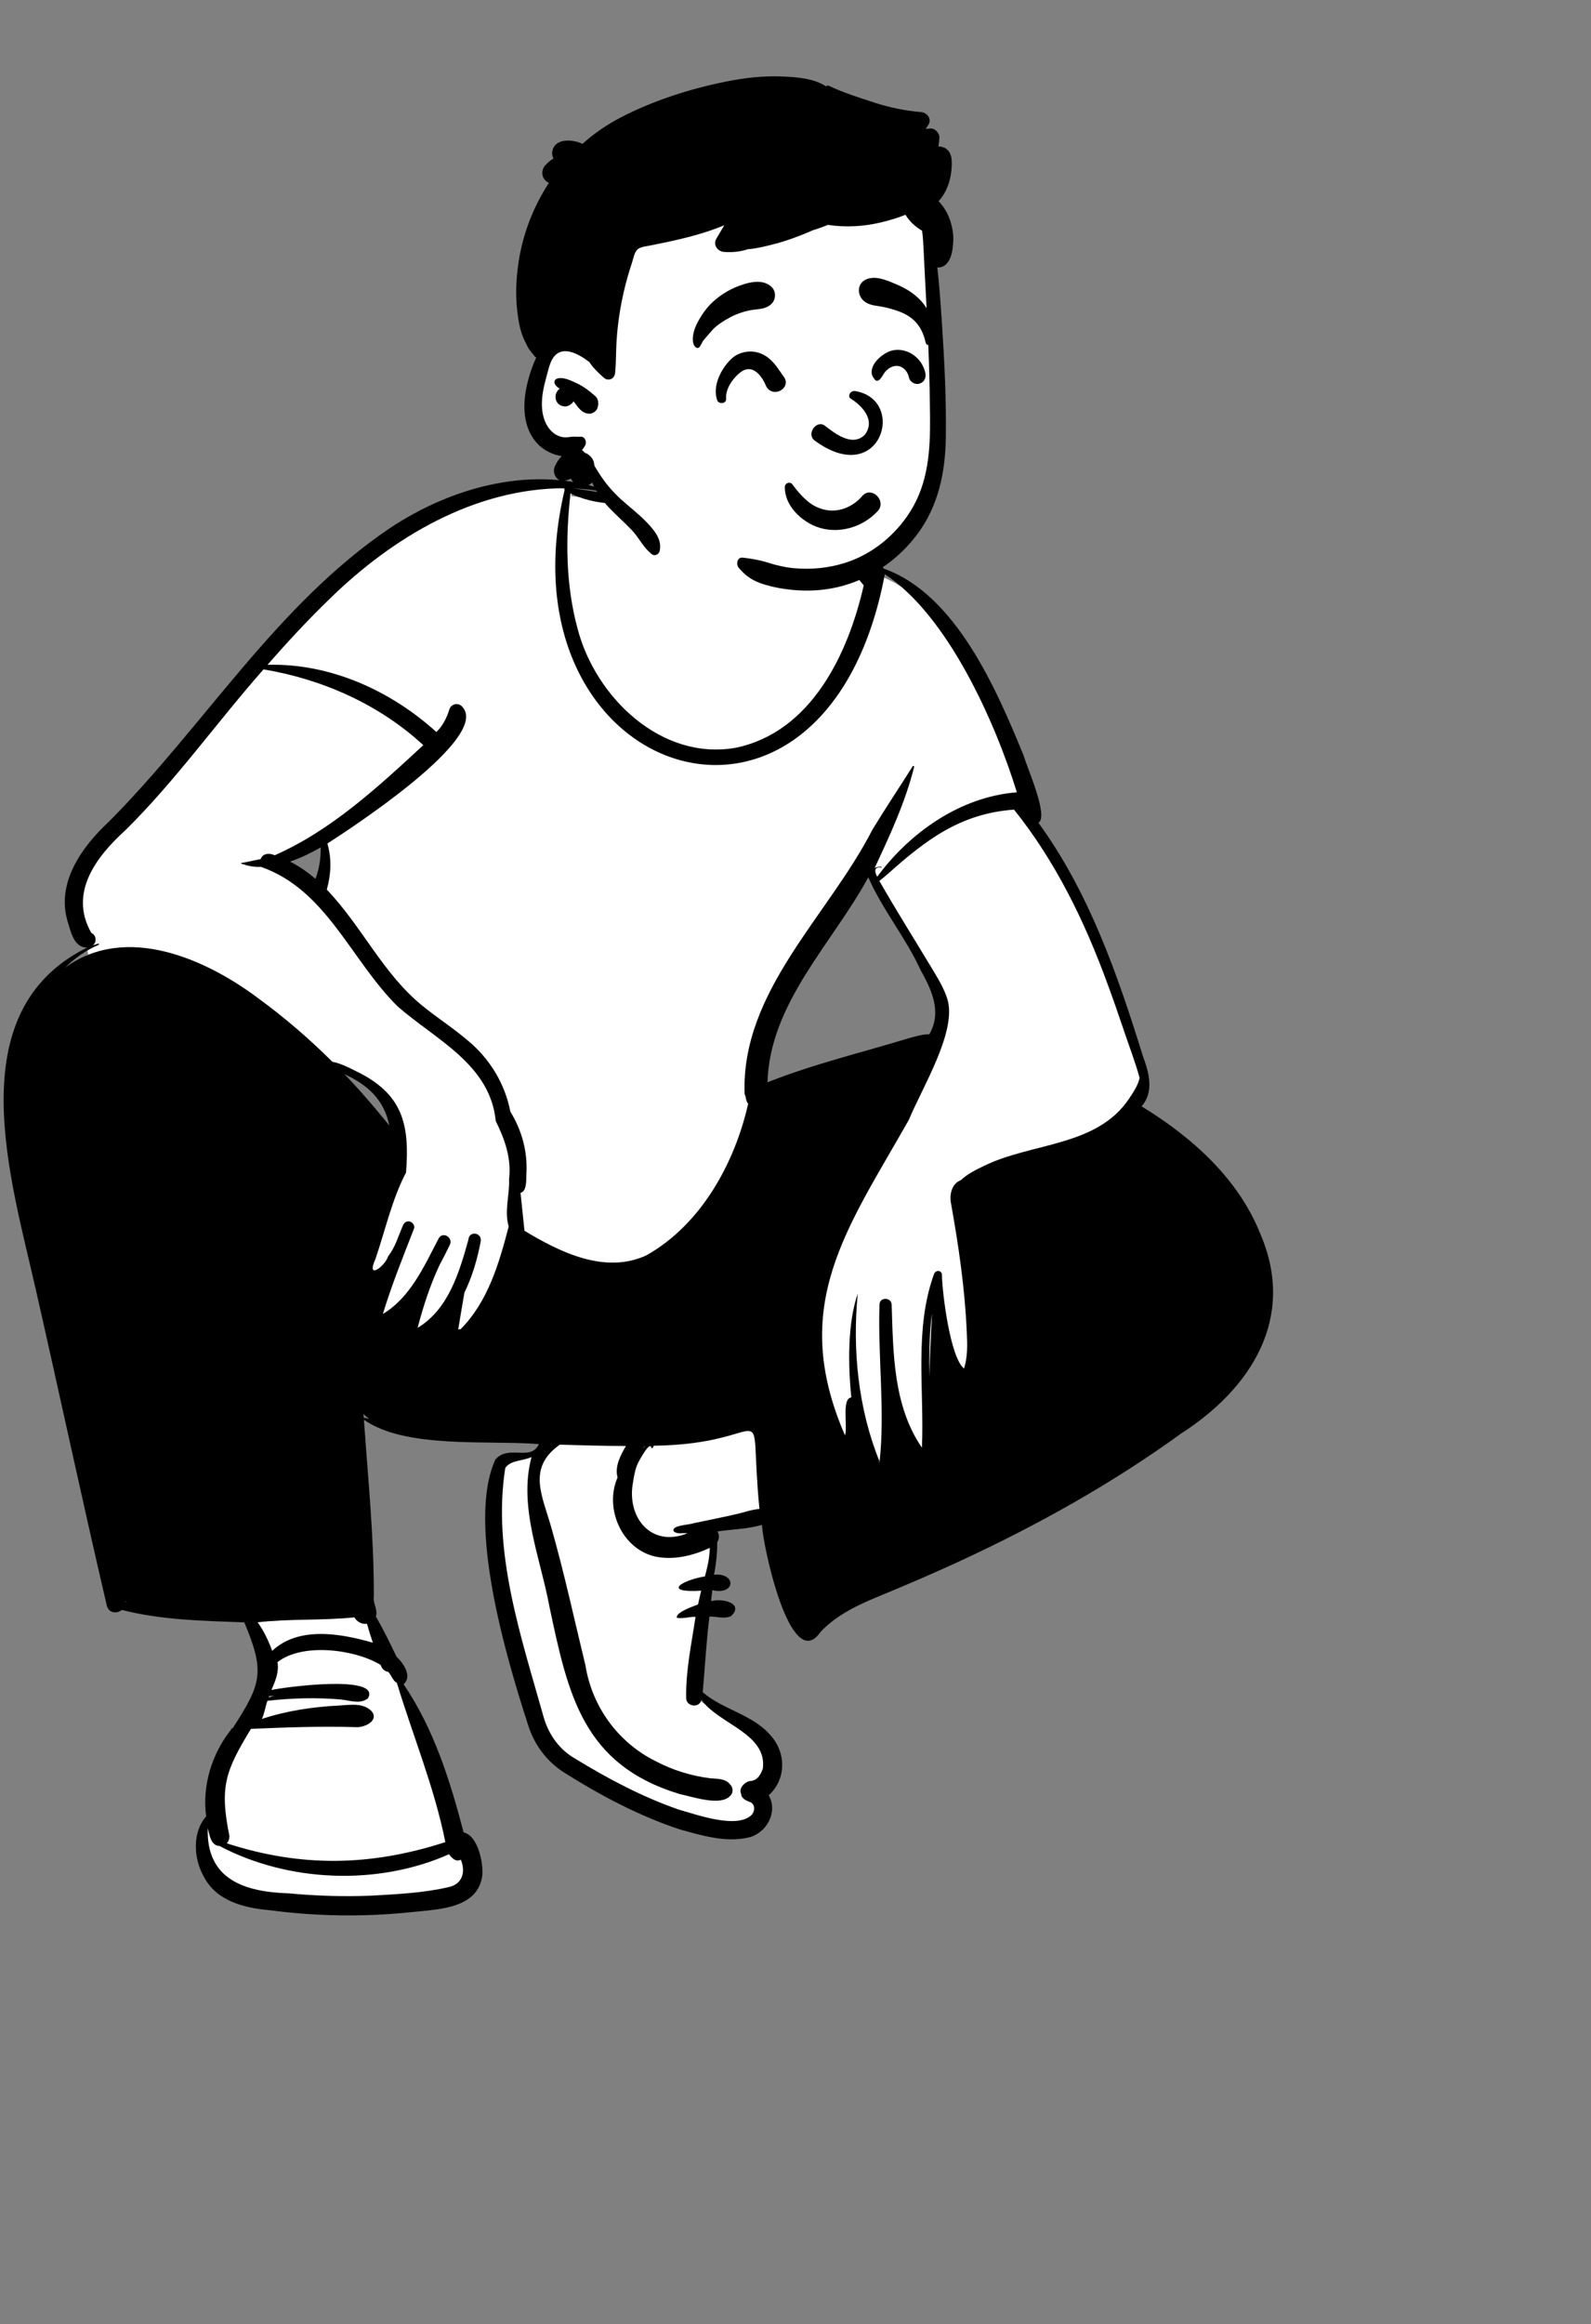 <svg width="326" height="476" viewBox="0 0 326 476" fill="none" xmlns="http://www.w3.org/2000/svg">
<rect x="0" y="0" width="326" height="476" fill="#808080" stroke="none"/>
<path fill-rule="evenodd" clip-rule="evenodd" d="M64.866 172.923C62.539 174.229 60.609 175.12 58.789 175.73L56.114 176.626L58.63 177.902C60.339 178.77 61.965 179.876 63.599 181.284L64.86 182.371L65.468 180.821C66.268 178.785 66.657 176.469 66.624 173.938L66.599 171.95L64.866 172.923ZM176.617 179.499C174.44 183.432 171.812 187.305 169.27 191.05C163.66 199.315 157.859 207.862 156.073 218.083C155.865 219.353 155.775 223.828 155.775 223.828L157.438 223.15C162.991 220.886 168.882 219.201 174.579 217.573C176.782 216.943 179.058 216.292 181.29 215.615C182.199 215.372 183.103 215.087 183.977 214.812C186.099 214.144 188.103 213.513 190.21 213.406L190.851 213.373L191.172 212.817C194.076 207.783 191.898 202.984 189.405 198.501C187.908 195.232 185.982 192.161 184.119 189.191C182.188 186.112 180.191 182.929 178.732 179.597L177.774 177.41L176.617 179.499ZM69.469 221.199C72.769 224.661 75.835 228.18 78.581 231.656L80.666 230.697C79.658 225.562 76.529 221.944 70.818 219.312L69.469 221.199ZM179.88 298.557C179.55 298.557 179.24 298.685 179.008 298.918C178.772 299.154 178.643 299.473 178.644 299.814L179.88 299.81V298.557ZM42.542 384.172C40.603 380.84 40.318 375.608 43.224 372.772C42.247 366.646 44.167 359.801 48.42 354.924L48.43 354.939C54.744 345.467 55.208 342.092 50.594 331.504C42.35 331.188 33.857 331.094 25.807 329.165L26.108 327.362C25.81 327.283 24.288 326.883 23.961 326.798C24.005 327.134 24.232 328.664 24.226 328.971C23.85 329.383 22.941 329.765 22.772 328.954C17.708 307.272 13.176 286.019 8.251 264.369C3.097 242.517 -7.268 207.567 18.104 195.524L17.58 193.285C16.179 193.286 15.616 191.756 14.974 189.596C12.111 181.866 17.678 174.287 22.883 169.506C29.998 162.37 36.562 154.448 42.912 146.79C61.026 124.73 85.671 95.292 117.176 100.293L117.07 101.593C121.998 102.214 127.143 103.519 132.133 102.61C149.17 99.653 167.705 106.342 178.183 120.074L178.568 117.514C178.604 117.273 178.69 117.05 179.072 117.05C179.571 117.032 179.835 117.441 180.02 117.818C198.105 124.979 205.596 148.288 211.375 164.264C212.113 166.964 211.905 167.763 211.841 167.922L210.791 168.548C221.691 183.075 227.68 200.547 232.818 217.114C234.516 221.53 234.694 224.591 231.857 227.262C250.559 238.519 265.233 256.064 256.936 276.066C246.108 295.529 217.434 307.877 195.897 319.056C187.344 323.698 174.905 326.17 167.035 333.772C166.509 334.55 165.755 335.309 165.298 335.246C161.645 335.788 156.209 312.932 157.035 311.101C153.179 312.482 148.89 312.409 144.857 313.13C145.218 313.925 146.402 315.002 145.516 315.887C145.576 318.571 145.164 321.473 144.575 324.209C149.414 323.432 149.305 325.975 144.648 324.629C144.522 325.815 144.199 328.837 144.075 329.983C145.465 329.371 148.231 328.941 149.2 329.898C148.804 331.174 145.377 329.973 144.056 330.351C143.284 336.089 143.032 341.731 142.49 347.453C146.611 351.385 153.047 352.315 156.724 356.568C159.84 359.805 159.39 365.237 155.735 367.841C157.974 370.472 156.182 374.838 152.913 375.552C148.46 376.593 143.805 375.153 139.414 373.943C132.115 371.535 124.471 367.781 116.046 362.467C112.713 360.388 110.231 357.12 109.051 353.263C100.504 326.873 98.22 308.94 102.254 299.94C104.557 298.197 107.123 299.273 109.249 298.321C110.262 297.868 111.175 297.258 111.911 295.095C100.823 294.004 84.658 296.031 75.769 290.708L76.082 290.041C75.261 289.516 73.457 287.321 72.771 286.615C74.008 301.518 75.002 316.808 75.494 331.659C77.125 334.407 78.509 337.25 80.029 340.423C81.086 341.463 82.936 343.246 81.851 344.425C81.85 344.425 90.977 365.836 93.766 376.658C96.422 376.771 97.499 381.277 97.397 384.27C96.994 389.717 90.016 390.295 83.898 390.829C79.713 391.269 75.409 391.497 71.169 391.497C63.508 391.503 44.355 390.975 42.542 384.172Z" fill="white"/>
<path fill-rule="evenodd" clip-rule="evenodd" d="M151.134 310.037C148.121 310.748 145.083 311.336 142.053 311.97C141.275 312.311 137.365 312.367 138.078 313.644C138.074 313.648 138.072 313.652 138.068 313.654C138.864 314.268 139.942 313.92 140.901 314.001C133.448 317.056 128.337 310.76 129.709 303.574C129.903 302.291 130.155 300.831 130.708 299.658C131.001 299.133 133.102 295.082 133.473 296.464C133.182 296.639 134.005 296.711 133.89 296.085C159.484 295.8 153.182 284.021 155.611 309.034C154.106 309.148 152.602 309.691 151.134 310.037M144.914 320.957C144.773 321.584 144.618 322.223 144.436 322.843C139.429 323.713 135.746 326.256 143.674 325.777C143.446 326.713 143.231 327.654 143.029 328.599C142.048 328.976 138.484 330.172 138.666 331.314C139.901 331.592 141.25 331.079 142.519 331.133C141.695 336.601 140.49 342.194 140.6 347.737C140.585 349.562 143.37 349.906 143.727 348.097C147.099 353.053 157.269 354.989 156.304 362.232C155.766 363.713 155.062 364.721 153.549 364.775C152.475 365.053 151.276 366.322 151.894 367.456L151.866 367.465C151.983 368.49 153.153 368.861 153.921 369.156C154.684 369.75 154.712 370.709 154.106 371.604C151.141 374.73 142.688 371.615 139.012 370.587C131.554 367.994 124.505 364.241 117.78 360.133C114.627 358.316 112.46 355.272 111.434 351.811C106.811 335.337 100.813 317.858 103.532 300.627C104.71 298.949 107.262 299.254 108.922 298.365C106.176 308.507 110.728 319.04 112.58 329.04C116.403 347.045 119.415 361.406 139.233 367.414C141.908 367.975 147.673 370.004 149.656 367.755C150.288 367.151 150.225 366.139 149.656 365.523C148.653 364.18 146.994 364.341 145.496 364.189C141.618 363.704 137.822 362.525 134.362 360.702C126.671 356.899 121.326 349.565 119.966 341.11C117.658 331.591 115.586 321.995 112.89 312.576C111.045 306.168 108.031 300.591 114.704 295.872C119.22 296.006 123.74 296.13 128.258 296.146C127.146 298.016 125.915 300.375 126.542 302.593C123.787 308.845 127.344 317.176 134.207 318.771C138.005 319.589 141.948 318.614 145.453 317.008C145.398 318.328 145.231 319.605 144.914 320.957M74.535 290.336C74.515 290.08 74.496 289.823 74.476 289.565C74.824 289.949 75.224 290.293 75.653 290.604C75.283 290.509 74.913 290.413 74.535 290.336M75.198 332.554C75.56 333.859 75.964 335.152 76.402 336.433C69.885 334.549 61.195 332.984 55.778 338.1C55.004 336.013 54.082 334.036 52.789 332.249C59.384 331.499 66.029 331.913 72.622 331.242C73.109 332.163 74.223 332.712 75.198 332.554M55.038 347.607C55.061 347.54 55.087 347.473 55.111 347.408C55.482 347.362 55.851 347.317 56.22 347.268C55.825 347.377 55.431 347.489 55.038 347.607M78 340.979C78.246 341.821 78.897 342.34 79.553 342.396C80.202 343.105 80.459 344.177 81.326 344.663C84.61 355.533 89.026 366.092 91.251 377.272C76.032 382.202 61.767 382.484 46.45 377.514C46.818 377.152 46.992 376.665 46.999 376.126C47.009 376.136 47.021 376.144 47.033 376.154C44.961 365.978 46.13 362.776 51.419 354.076C58.526 353.77 65.654 353.506 72.768 353.719C74.438 353.915 77.68 352.54 76.219 350.543C74.505 348.662 71.811 349.171 69.509 349.294C64.137 349.564 58.777 350.355 53.658 352.045C54.196 350.9 54.363 349.54 54.796 348.327C59.758 347.764 64.77 347.632 69.747 348.046C71.603 348.221 73.789 349.112 75.395 347.818C78.263 342.826 57.957 345.562 55.622 346.119C56.391 344.314 57.211 342.44 56.86 340.414C61.977 336.382 72.704 337.775 78 340.979M93.056 380.81C93.465 381.097 93.989 381.083 94.432 380.887C95.456 383.367 94.745 385.904 91.909 386.487C86.74 387.699 81.352 387.926 76.066 388.237C70.44 388.457 64.794 388.294 59.19 387.761C50.197 387.491 42.206 384.959 42.574 374.4C42.934 375.81 43.169 377.972 44.978 378.061C59.102 385.523 77.44 386.233 92.013 379.747C92.265 380.149 92.597 380.489 93.056 380.81M25.641 328.079C25.639 328.05 25.639 328.024 25.635 327.995C25.787 328.034 25.939 328.079 26.093 328.117C25.942 328.103 25.792 328.089 25.641 328.079M65.707 173.559C65.735 175.742 65.435 177.954 64.633 179.996C63.037 178.621 61.313 177.412 59.428 176.456C61.618 175.723 63.694 174.689 65.707 173.559M20.257 193.479C20.552 192.958 19.239 193.594 19.035 193.62C19.89 192.933 19.716 191.471 18.724 191.08C14.02 182.875 19.726 175.425 25.757 169.974C36.05 159.789 44.427 147.927 53.997 137.09C66.07 139.104 77.731 144.277 86.737 152.611C77.513 161.124 67.892 170.071 56.284 175.16C55.205 174.636 53.77 174.779 53.411 175.95C52.079 176.193 50.751 176.532 49.422 176.749C49.355 176.759 49.365 176.858 49.422 176.873C50.728 177.324 52.074 177.623 53.469 177.534C66.894 182.213 71.916 196.667 81.467 206.107C89.266 212.934 100.451 217.972 101.576 229.587C103.454 233.341 104.81 237.26 104.312 241.465C104.443 244.749 103.297 248.007 104.233 251.192C102.264 258.725 100.007 266.561 94.367 272.241C94.207 272.202 94.042 272.212 93.888 272.286C94.294 269.769 94.729 267.256 95.158 264.743C96.783 261.42 97.822 257.844 98.503 254.215C98.78 252.387 96.095 252.02 95.982 253.882C94.151 260.411 91.932 268.147 85.567 271.944C86.725 267.558 88.123 263.221 90.051 259.111C90.789 257.743 91.486 256.352 92.169 254.957C92.905 253.445 90.706 252.117 89.89 253.625C86.916 259.294 84.112 265.716 78.449 269.108C80.237 263.194 82.592 257.4 84.824 251.633C85.073 251.041 84.557 250.34 84 250.181C83.321 249.986 82.794 250.421 82.548 251.005C81.652 253.084 80.972 255.49 79.525 257.291C78.944 259.286 74.884 262.37 76.948 257.795C78.954 251.909 80.316 245.632 83.195 240.142C83.987 230.185 82.484 223.957 72.89 219.347C71.499 218.65 69.773 217.759 68.104 217.46C63.44 212.817 58.46 208.504 53.103 204.59C42.25 196.384 25.749 189.054 13.304 198.21C15.302 196.236 17.62 194.604 20.257 193.479M67.591 122.606C80.484 110.021 97.281 99.988 115.786 99.984C115.621 100.039 115.592 100.24 115.69 100.37C101.65 159.49 169.058 182.472 181.304 117.605C194.162 125.995 203.912 147.837 208.36 162.269C196.834 163.163 186.462 170.445 179.746 179.556C179.167 178.571 179.042 177.401 180.604 177.688C180.961 177.346 179.328 177.541 179.191 177.82C182.299 171.184 185.496 164.314 187.31 157.072C187.363 156.889 187.106 156.787 187.007 156.944C184.282 161.287 181.417 165.536 178.758 169.921C169.764 187.532 151.81 203.006 152.573 224.039C152.569 224.041 152.567 224.043 152.565 224.045C152.913 224.653 152.774 225.5 153.304 226.032C150.539 238.28 143.642 250.795 132.442 257.102C123.981 261.003 114.772 256.483 107.468 252.062C107.199 249.476 106.928 246.891 106.656 244.306C107.986 243.972 107.816 241.538 107.856 240.469C108.135 235.962 106.97 231.541 104.575 227.679C103.471 221.948 100.373 216.853 95.894 213.132C92.902 210.576 89.579 208.453 86.533 205.969C78.445 199.398 74.112 189.635 66.963 182.202C67.824 179.084 68.007 175.963 67.085 172.756C72.195 169.457 100.041 151.285 94.873 144.926C94.125 143.814 92.501 144.011 92.074 145.292C91.535 147.033 90.736 148.642 89.412 149.919C80.05 141.424 67.592 135.789 54.809 136.157C58.903 131.477 63.132 126.909 67.591 122.606M116.896 101.045C124.884 105.016 134.516 102.269 143.037 102.617C156.141 103.136 168.855 109.583 176.977 119.89C173.798 133.937 166.217 149.912 150.794 153.136C135.507 155.884 121.997 142.78 118.349 128.763C115.902 119.769 115.851 110.26 116.896 101.045M226.895 201.395C228.068 204.564 229.178 207.754 230.256 210.956C231.341 214.218 232.62 217.456 233.509 220.778C233.139 222.367 232.257 223.636 231.374 224.971C224.776 234.9 211.357 233.972 201.603 238.792C200.068 239.52 198.212 240.428 196.868 241.707C195.059 242.381 194.544 244.533 194.832 246.28C196.419 255.126 197.712 263.88 198.096 272.851C198.22 275.327 198.299 277.913 197.525 280.276C194.709 278.01 193.077 264.943 193.001 261.083C192.966 260.113 191.746 260.05 191.407 260.867C187.264 272.207 189.42 284.666 188.906 296.494C183.039 287.955 183.023 277.185 182.704 267.211C182.635 265.615 180.195 265.597 180.208 267.211C179.856 277.708 181.373 289.123 180.228 299.342C175.854 288.563 174.626 276.463 175.759 264.917C173.67 271.007 173.744 279.359 174.439 286.196C172.387 286.424 173.759 292.28 173.138 293.957C161.57 267.374 173.513 251.792 186.227 229.348C188.884 222.842 196.195 211.179 194.102 204.552C193.356 202.222 192.029 200.134 190.783 198.05C187.244 192.175 183.582 186.375 180.185 180.418C180.787 179.941 181.375 179.449 181.956 178.947C189.73 172.007 196.822 166.596 207.776 165.814C216.294 176.436 222.231 188.66 226.895 201.395M180.183 299.448C180.11 299.66 179.998 299.241 180.216 299.369C180.206 299.395 180.193 299.42 180.183 299.448M190.382 282.004C190.433 277.651 190.379 273.253 190.976 268.941C190.742 273.294 190.579 277.651 190.382 282.004M186.246 212.619C176.569 215.57 166.67 217.92 157.256 221.663C157.748 205.398 170.538 193.255 177.914 179.678C180.822 186.318 185.597 192.033 188.615 198.641C190.932 202.803 193.045 207.27 190.413 211.833C189.036 211.784 187.501 212.298 186.246 212.619M79.663 230.381C76.778 226.778 73.76 223.307 70.588 219.991C75.328 222.176 78.732 225.236 79.771 230.531C79.738 230.482 79.702 230.432 79.663 230.381M132.245 296.126C131.892 296.389 131.75 296.519 131.493 296.718C131.742 296.532 131.96 296.218 132.245 296.126M258.346 252.944C253.826 241.42 244.263 232.916 233.92 226.585C236.517 223.558 235.434 219.673 234.189 216.31C229.003 199.623 223.159 182.753 212.772 168.506C214.954 167.203 210.41 157.168 209.755 154.752C204.186 141.194 195.835 121.658 181.09 116.458C180.318 115.109 177.951 115.038 177.664 116.946C166.577 103.962 148.881 98.294 132.194 101.053C127.198 101.927 122.41 100.631 117.477 100.028C119.911 100.128 122.331 100.421 124.714 100.945C124.901 100.986 124.972 100.724 124.793 100.661C109.714 94.997 92.833 99.552 79.83 108.203C56.577 123.924 41.879 148.634 22.343 168.248C16.778 173.425 11.457 180.794 13.871 188.769C14.53 190.822 15.134 194.073 17.844 194.073C-8.689 207.206 2.275 241.589 7.364 264.237C12.259 285.758 16.867 307.347 21.888 328.837C22.272 330.435 23.992 330.529 24.97 329.715C33.117 331.808 41.689 331.954 50.061 332.263C54.34 342.459 53.571 344.832 47.702 353.904C47.792 353.889 47.899 353.877 48.029 353.873C47.891 353.881 47.736 353.924 47.621 354.017C47.645 353.983 47.665 353.964 47.702 353.904C47.285 353.977 47.287 354.143 47.389 354.176C47.46 354.115 47.533 354.06 47.611 354.013C47.607 354.024 47.607 354.03 47.619 354.019C47.558 354.166 47.454 354.198 47.389 354.176C43.426 359.116 41.388 365.693 42.245 371.999C39.343 375.259 39.671 380.711 41.769 384.344C44.371 389.406 50.146 390.772 55.371 391.23C61.783 392.072 68.258 392.415 74.724 392.24C77.919 392.153 81.109 391.945 84.29 391.61C89.733 391.02 98.017 390.975 98.837 383.986C99.018 381.385 97.915 375.944 94.992 375.274C92.245 364.731 88.883 354.011 82.686 344.929C84.544 343.336 82.653 340.596 81.259 339.314C79.926 336.535 78.583 333.759 77.026 331.096C77.457 329.494 76.385 328.5 76.597 326.912C76.647 314.838 75.405 302.806 74.568 290.767C83.094 296.752 99.953 294.928 110.416 295.748C108.794 299.385 104.308 295.79 101.525 298.877C95.498 311.889 103.82 339.734 108.186 353.215C109.433 357.291 112.056 360.811 115.68 363.073C123.097 367.751 130.989 371.93 139.335 374.68C143.859 375.935 148.768 377.421 153.456 376.306C157.093 375.422 159.471 371.044 157.504 367.682C161.165 364.387 161.086 358.91 157.887 355.41C154.228 351.104 148.108 350.154 143.985 346.566C144.463 341.393 144.712 336.239 145.366 331.088C146.884 331.013 148.4 331.662 149.824 330.959C152.542 328.337 147.901 327.248 145.705 327.93C145.785 327.178 145.864 326.428 145.945 325.676C150.757 326.751 150.917 322.09 146.301 322.5C146.734 320.303 146.969 318.067 146.962 315.849C147.427 315.15 147.397 314.298 147.015 313.643C150.022 313.185 153.231 313.165 156.144 312.288C156.207 316.077 161.946 343.267 168.158 334.19C171.487 330.664 176.028 328.568 180.474 326.761C185.911 324.517 191.317 322.201 196.655 319.733C212.532 312.386 227.89 303.829 242.067 293.552C256.371 284.343 265.546 269.942 258.346 252.944" fill="black"/>
<path fill-rule="evenodd" clip-rule="evenodd" d="M190.851 72.419C190.339 67.925 191.002 58.53 191.046 57.96C191.327 54.351 189.634 40.103 186.433 41.416C181.064 37.172 173.913 36.235 167.226 35.787C153.337 34.857 138.561 36.992 127.835 46.326C122.531 51.173 117.368 58.223 117.783 65.563C112.964 72.521 106.17 82.066 112.174 90.2C114.215 92.799 117.459 93.767 120.023 95.735C125.18 99.888 128.416 105.849 133.622 109.978C147.414 122.354 170.835 124.939 184.386 110.863C194.865 100.668 193.17 85.416 191.327 72.419C190.088 63.682 191.851 81.188 190.851 72.419Z" fill="white"/>
<path fill-rule="evenodd" clip-rule="evenodd" d="M148.672 16.727C152.387 15.979 156.201 15.513 159.995 15.653L160.287 15.664C163.142 15.778 166.756 16.03 169.246 17.688C169.389 17.544 169.62 17.47 169.829 17.57C172.788 18.98 176.042 20 179.158 21.013C182.259 22.021 185.476 22.687 188.726 22.955C189.949 23.056 190.996 24.375 190.222 25.557C190.037 25.839 189.858 26.124 189.679 26.409C189.978 26.378 190.277 26.346 190.576 26.316C191.559 26.217 192.542 27.265 192.484 28.221C192.447 28.823 192.382 29.417 192.286 30.004C192.661 29.996 193.033 30.052 193.393 30.204C195.215 30.972 195.088 33.139 194.952 34.788C194.763 37.075 193.906 39.499 192.315 41.211C193.503 42.443 194.344 43.914 194.845 45.662C195.209 46.938 195.412 48.297 195.312 49.625L195.28 50.023C195.156 51.464 194.911 53.06 193.872 54.097C193.339 54.632 192.682 54.827 192.056 54.765C192.435 58.087 192.677 61.428 192.906 64.757L193.013 66.348C193.523 74.042 193.906 81.786 193.805 89.493C193.712 96.695 192.287 103.686 187.863 109.534C183.834 114.859 178.05 118.784 171.505 120.276C167.979 121.082 164.378 121.139 160.809 120.626C159.078 120.376 157.337 119.994 155.695 119.39C153.877 118.72 152.57 117.734 151.347 116.256C150.769 115.555 151.047 114.063 152.199 114.203C153.941 114.414 155.532 114.668 157.202 115.183L157.441 115.258C159.105 115.79 160.828 116.187 162.567 116.356C166.13 116.7 169.747 116.353 173.159 115.274C178.716 113.516 183.501 109.598 186.569 104.674C190.21 98.838 190.621 92.214 190.569 85.503C190.512 78.14 190.273 70.772 189.881 63.416L189.814 62.191C189.607 58.405 189.407 54.618 189.232 50.83C189.177 49.642 189.094 48.444 188.943 47.259C187.571 46.455 186.34 45.348 185.538 43.982C183.927 44.647 182.233 45.127 180.674 45.51C177.063 46.397 173.314 46.612 169.639 46.056C168.647 46.465 167.636 46.825 166.61 47.134C166.332 47.257 166.055 47.378 165.778 47.496C163.302 48.554 160.792 49.449 158.179 50.105L157.537 50.265C156.162 50.603 154.669 50.937 153.206 51.041C152.965 51.134 152.706 51.212 152.422 51.282C151.09 51.605 149.707 51.707 148.342 51.593C147.011 51.481 146.05 50.139 146.783 48.882C147.318 47.964 147.859 47.05 148.403 46.137C146.507 46.926 144.548 47.582 142.573 48.138C140.579 48.699 138.556 49.171 136.531 49.606C135.448 49.837 134.361 50.041 133.281 50.272C132.507 50.435 131.32 50.521 130.689 51.03C129.992 51.588 129.794 52.89 129.53 53.693C129.183 54.736 128.857 55.784 128.559 56.844C127.967 58.959 127.481 61.105 127.105 63.272C126.729 65.441 126.477 67.632 126.336 69.83C126.196 72.025 126.258 74.235 126.032 76.421C125.91 77.581 124.664 78.177 123.743 77.367C123.635 77.272 123.526 77.176 123.418 77.079L123.257 76.932C122.469 76.219 121.706 75.464 121.075 74.613C120.961 74.456 120.852 74.292 120.749 74.126C120.733 74.126 120.718 74.121 120.702 74.109L120.527 73.978C118.602 72.548 115.387 70.683 113.51 73.059C112.912 73.816 112.606 74.78 112.352 75.71L111.906 77.374C111.618 78.461 111.346 79.554 111.187 80.665C110.828 83.156 111.009 86.026 112.725 88.022C113.41 88.82 114.355 89.391 115.409 89.54C115.997 89.621 116.578 89.521 117.161 89.448C117.753 89.374 118.324 89.493 118.917 89.436C119.859 89.343 120.271 90.469 119.919 91.178C119.728 91.558 119.504 91.886 119.25 92.164C119.454 92.34 119.65 92.53 119.838 92.729C120.395 92.907 120.894 93.29 121.268 93.796C121.57 94.205 121.727 94.649 121.753 95.117C121.786 95.234 121.815 95.353 121.841 95.474L122.352 96.301C122.464 96.483 122.576 96.662 122.688 96.838C123.988 98.881 125.43 100.611 127.222 102.241C128.947 103.809 130.82 105.214 132.441 106.896L132.631 107.096C134.143 108.686 135.735 110.61 135.144 112.922C134.992 113.516 134.161 113.944 133.618 113.542C131.874 112.25 130.996 110.201 129.516 108.633C127.993 107.017 126.306 105.565 124.778 103.954C123.333 102.434 122.193 100.711 121.335 98.815C120.992 99.192 120.492 99.461 119.8 99.566C118.61 99.744 117.501 99.047 116.982 98.019C116.649 98.166 116.309 98.299 115.966 98.404C114.162 98.955 113.027 96.952 113.708 95.471C114.072 94.678 114.526 93.989 115.09 93.409C113.327 93.166 111.532 92.256 110.374 91.121C107.466 88.267 107.066 83.978 107.72 80.164C108.068 78.142 108.667 76.096 109.446 74.197C109.581 73.867 109.727 73.534 109.886 73.207C109.798 73.204 109.707 73.166 109.65 73.092C109.124 72.375 108.484 71.788 108.094 70.985C107.734 70.248 107.335 69.502 107.052 68.734C106.469 67.164 106.183 65.391 105.993 63.73C105.6 60.33 105.752 56.951 106.274 53.572C107.161 47.817 109.305 42.309 112.463 37.477C112.291 37.387 112.126 37.278 111.972 37.149L111.897 37.083L111.773 36.972C110.872 36.157 110.95 34.631 111.773 33.806L112.033 33.546C112.363 33.219 112.647 32.961 113.178 32.605C113.257 32.552 113.337 32.503 113.418 32.457C113.14 31.943 113.043 31.342 113.237 30.68C113.913 28.371 117.24 28.453 119.349 29.459C121.681 27.381 124.268 25.576 127.072 24.115C133.749 20.636 141.3 18.21 148.672 16.727ZM114.155 77.534C115.402 77.127 117.058 77.98 118.179 78.493C119.6 79.145 120.809 80.107 121.98 81.124C122.563 81.632 122.667 82.464 122.522 83.175C122.508 83.246 122.494 83.32 122.477 83.393C122.322 84.151 121.475 84.748 120.725 84.726C119.157 84.683 118.41 83.331 117.522 82.186C117.418 82.371 117.287 82.543 117.125 82.671L117.015 82.756C116.647 83.037 116.241 83.26 115.754 83.239C115.409 83.222 115.078 83.134 114.774 82.975C114.012 82.573 113.677 81.59 113.884 80.789C114.012 80.285 114.307 79.891 114.693 79.617L114.549 79.519C114.242 79.306 113.961 79.08 113.743 78.748L113.693 78.669H113.712C113.474 78.261 113.629 77.705 114.155 77.534Z" fill="black"/>
<path fill-rule="evenodd" clip-rule="evenodd" d="M174.306 108.081C172.27 108.671 170.085 108.723 168.009 108.114C166.127 107.561 164.194 106.345 162.809 104.736C161.578 103.307 160.781 101.569 160.813 99.715C160.816 99.503 160.892 99.326 161.008 99.189C161.134 99.041 161.309 98.94 161.496 98.896C161.689 98.851 161.893 98.867 162.067 98.946C162.224 99.017 162.359 99.138 162.443 99.316C162.656 99.596 162.868 99.871 163.081 100.139C164.793 102.254 166.45 103.834 169.025 104.401C170.421 104.708 171.816 104.572 173.096 104.103C174.466 103.6 175.704 102.717 176.675 101.587C177.113 101.076 177.631 100.868 178.138 100.864C178.711 100.86 179.278 101.127 179.706 101.553C180.126 101.972 180.407 102.542 180.432 103.137C180.455 103.66 180.284 104.206 179.831 104.693C178.337 106.298 176.401 107.474 174.306 108.081ZM174.243 81.596C176.33 82.865 179.51 85.825 177.265 88.971C174.622 91.745 170.817 88.564 168.942 87.126C167.204 86.011 165.25 88.878 166.863 90.18C180.412 100.215 185.91 81.928 175.299 80.104C174.13 79.903 173.696 81.204 174.243 81.596ZM154.72 76.012C154.05 75.583 153.261 75.436 152.386 75.834C151.703 76.145 150.504 77.181 149.67 78.543C149.099 79.475 148.695 80.569 148.779 81.708C148.799 81.972 148.701 82.167 148.547 82.312C148.425 82.425 148.249 82.509 148.043 82.535C147.867 82.558 147.671 82.538 147.512 82.488C147.208 82.393 147.048 82.196 146.987 82.035C146.403 80.484 146.655 78.752 147.309 77.19C148.192 75.082 149.797 73.316 150.848 72.747C152.646 71.772 154.768 71.727 156.569 72.72C158.102 73.565 159.061 74.929 160.014 76.32C160.217 76.616 160.418 76.909 160.626 77.197C161.043 77.775 161.084 78.348 160.923 78.839C160.744 79.384 160.288 79.843 159.718 80.083C159.192 80.305 158.58 80.337 158.039 80.109C157.582 79.916 157.163 79.54 156.897 78.902C156.45 77.828 155.706 76.642 154.72 76.012V76.012ZM188.788 78.402C188.328 78.642 187.969 78.714 187.459 78.561C187.177 78.476 186.899 78.314 186.681 78.096C186.465 77.88 186.309 77.611 186.248 77.313C186.099 76.577 185.697 75.888 185.123 75.438C184.632 75.055 184.014 74.851 183.327 74.966C182.586 75.09 181.88 75.565 181.394 76.125C181.232 76.313 181.105 76.526 180.977 76.737C180.737 77.133 180.504 77.5 180.174 77.791C180.049 77.901 179.86 77.978 179.677 77.978C179.603 77.978 179.528 77.966 179.456 77.944C178.718 77.203 178.577 76.641 178.6 76.085C178.625 75.5 178.856 74.909 179.228 74.357C180.1 73.063 181.757 72.001 182.875 71.761C184.407 71.432 185.927 71.827 187.146 72.682C188.401 73.563 189.331 74.93 189.62 76.47C189.69 76.841 189.66 77.241 189.519 77.588C189.381 77.928 189.141 78.218 188.788 78.402ZM158.097 62.211C157.179 63.107 156.091 63.245 154.991 63.369C154.379 63.438 153.891 63.494 153.411 63.602C152.091 63.9 150.786 64.349 149.596 64.996C148.351 65.672 146.995 66.487 146.019 67.531C145.788 67.78 145.569 68.04 145.35 68.302C145.15 68.54 144.958 68.77 144.755 68.991C144.522 69.245 144.301 69.511 144.081 69.777C143.945 70.001 143.918 70.056 143.891 70.113C143.85 70.2 143.802 70.296 143.747 70.4C143.672 70.541 143.584 70.697 143.492 70.837C143.339 71.094 143.257 71.165 143.186 71.197C143.068 71.249 142.957 71.275 142.848 71.261C142.747 71.248 142.651 71.199 142.557 71.119C142.085 70.721 141.946 70.066 141.96 69.371C141.982 68.317 142.37 67.15 142.729 66.433C143.562 64.766 144.717 63.033 146.106 61.788C147.692 60.368 149.426 59.293 151.418 58.552C152.656 58.091 154.089 57.669 155.438 57.722C156.409 57.761 157.336 58.049 158.101 58.77C158.571 59.213 158.796 59.842 158.796 60.471C158.796 61.113 158.562 61.758 158.097 62.211ZM190.656 70.413C190.598 70.509 190.517 70.575 190.427 70.614C190.333 70.656 190.227 70.668 190.126 70.651C190.026 70.634 189.93 70.588 189.854 70.519C189.781 70.452 189.726 70.363 189.701 70.254C189.091 67.574 187.907 65.579 185.378 64.293C184.134 63.661 182.704 63.259 181.35 62.938C180.957 62.845 180.541 62.785 180.122 62.723C178.81 62.532 177.488 62.312 176.633 61.251C176.118 60.612 175.901 59.795 176.024 59.047C176.139 58.343 176.55 57.698 177.297 57.311C179.158 56.349 181.47 57.293 183.349 58.098C183.488 58.157 183.625 58.216 183.759 58.272C185.597 59.048 187.273 60.072 188.65 61.537C189.743 62.699 190.756 64.417 191.164 66.184C191.503 67.654 191.423 69.155 190.656 70.413Z" fill="black"/>
</svg>
